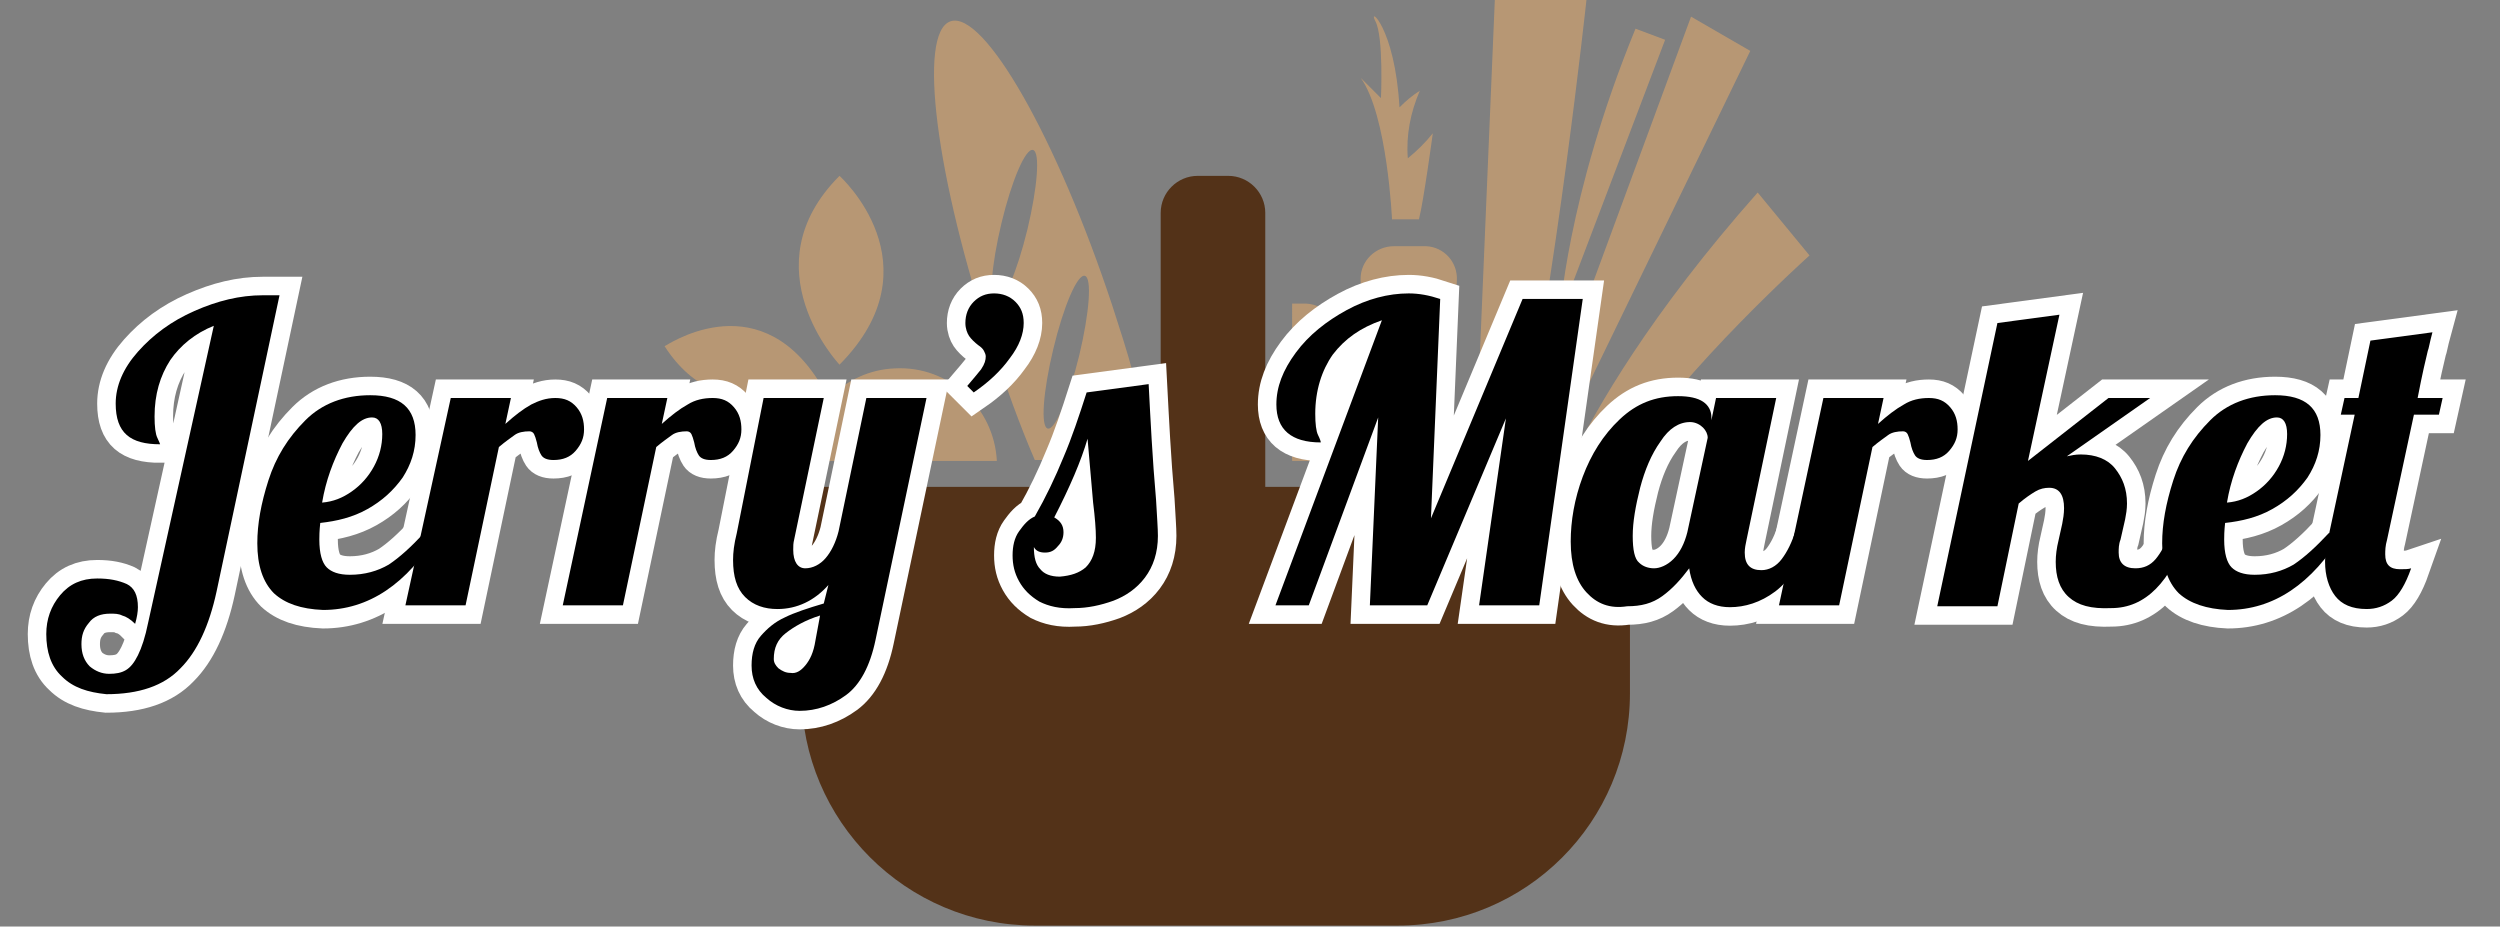 <?xml version="1.0" encoding="utf-8"?>
<!-- Generator: Adobe Illustrator 23.0.2, SVG Export Plug-In . SVG Version: 6.00 Build 0)  -->
<svg version="1.1" id="Layer_1" xmlns="http://www.w3.org/2000/svg" xmlns:xlink="http://www.w3.org/1999/xlink" x="0px" y="0px"
	 viewBox="0 0 270.1 100.1" style="enable-background:new 0 0 270.1 100.1;" xml:space="preserve">
<rect x="0" y="0" width="270.1" height="100.1" fill="#808080" stroke="none"/>
<style type="text/css">
	.st0{fill:#533218;}
	.st1{fill:#B79774;}
	.st2{fill:none;stroke:#FFFFFF;stroke-width:4;}
</style>
<title>logo</title>
<path class="st0" d="M136.7,52.6V23c0-2.2-1.8-4-4-4h-3.3c-2.2,0-4,1.8-4,4v29.6H86.6v22.2c0,13.9,11.3,25.2,25.2,25.2H151
	c13.9,0,25.1-11.2,25.1-25.1V52.6H136.7z"/>
<path class="st1" d="M107.7,49.8c-0.3-5.8-5.2-10.3-11-10c-5.4,0.2-9.8,4.6-10,10H107.7z"/>
<path class="st1" d="M90.7,39.4c0,0-9.9-10.5,0-20.4C90.7,19,101.4,28.6,90.7,39.4z"/>
<path class="st1" d="M88.4,41.1c0,0-10.3,6.1-16.6-3.7C71.8,37.5,81.6,30.5,88.4,41.1z"/>
<path class="st1" d="M120.2,33.1c-6-18.2-13.9-32-17.5-30.8s-1.6,16.9,4.5,35.1c1.5,4.4,3,8.6,4.6,12.3h10.6v-9.4
	C121.8,38,121,35.6,120.2,33.1z M111,24.8c-1.1,4.5-2.6,8.1-3.4,7.9s-0.5-4,0.6-8.6s2.6-8.1,3.4-7.9S112.1,20.2,111,24.8L111,24.8z
	 M116.6,38.4c-1.1,4.5-2.6,8.1-3.4,7.9s-0.5-4,0.6-8.6s2.6-8.1,3.4-7.9S117.7,33.8,116.6,38.4z"/>
<path class="st1" d="M150.4,23.8c0,0-0.5-11.4-3.4-15.4l2.2,2.2c0,0,0.3-6.6-0.6-8.3s2.1,0.5,2.6,9.3c0.7-0.7,1.4-1.3,2.2-1.8
	c-1,2.3-1.5,4.8-1.3,7.3c1-0.8,1.9-1.7,2.7-2.7c0,0-1,7.4-1.5,9.3H150.4z"/>
<path class="st1" d="M176.7,3.1l3.2,1.2l-11.4,30C168.5,34.3,169.2,21.4,176.7,3.1z"/>
<path class="st1" d="M139.6,49.8h4.2l0.7-13.3c0.1-2-1.4-3.6-3.4-3.7c-0.1,0-0.1,0-0.2,0h-1.3V49.8z"/>
<path class="st1" d="M156.4,49.8l1-19.5c0.1-2-1.4-3.6-3.3-3.7c-0.1,0-0.1,0-0.2,0h-3.3c-2,0-3.6,1.6-3.6,3.5c0,0.1,0,0.1,0,0.2
	l1,19.5H156.4z"/>
<path class="st1" d="M163.9,49.8c4.2-19.2,7.5-49.8,7.5-49.8h-9.9l-2.1,49.8H163.9z"/>
<polygon class="st1" points="167.6,49.8 189.1,5.5 182.7,1.8 165,49.8 "/>
<path class="st1" d="M189.9,20.8c-11.6,13.1-17.5,23.4-20.2,29h5.8c6.6-10.2,20-22.2,20-22.2L189.9,20.8z"/>
<g>
	<path class="st2" d="M6.7,73.1C5.5,72,5,70.4,5,68.5c0-1.6,0.5-3,1.5-4.2c1-1.2,2.3-1.8,4-1.8c1.3,0,2.3,0.2,3.2,0.6
		c0.8,0.4,1.2,1.2,1.2,2.5c0,0.5-0.1,1.1-0.3,1.8c-0.5-0.5-1-0.8-1.4-0.9c-0.4-0.2-0.8-0.2-1.3-0.2c-1,0-1.8,0.3-2.3,1
		c-0.6,0.7-0.8,1.4-0.8,2.3c0,1,0.3,1.8,0.9,2.4c0.6,0.5,1.3,0.8,2.1,0.8c0.7,0,1.3-0.1,1.8-0.4c0.5-0.3,0.9-0.8,1.3-1.6
		s0.8-2,1.1-3.5l7.1-32.1c-2,0.8-3.6,2.1-4.7,3.7c-1.1,1.7-1.7,3.7-1.7,6.1c0,1.1,0.1,1.9,0.3,2.3c0.2,0.4,0.3,0.7,0.3,0.7
		c-1.6,0-2.8-0.3-3.6-1s-1.2-1.8-1.2-3.4c0-1.9,0.8-3.8,2.4-5.6c1.6-1.8,3.6-3.3,6.1-4.4c2.5-1.1,4.9-1.7,7.4-1.7h1.8l-6.8,32
		c-0.8,3.7-2.1,6.5-3.9,8.3c-1.8,1.9-4.5,2.8-8,2.8C9.5,74.8,7.9,74.3,6.7,73.1z"/>
	<path class="st2" d="M29.6,64.1c-1.2-1.2-1.8-3-1.8-5.4c0-2.1,0.4-4.3,1.2-6.8c0.8-2.5,2.1-4.6,4-6.5c1.8-1.8,4.2-2.7,7-2.7
		c3.3,0,4.9,1.4,4.9,4.3c0,1.7-0.5,3.2-1.4,4.6c-1,1.4-2.2,2.5-3.8,3.4c-1.6,0.9-3.3,1.3-5.1,1.5c-0.1,0.9-0.1,1.5-0.1,1.8
		c0,1.5,0.3,2.5,0.8,3c0.5,0.5,1.3,0.8,2.5,0.8c1.6,0,3-0.4,4.2-1.1c1.2-0.8,2.4-1.9,3.8-3.4h1.5c-3.3,5.5-7.5,8.3-12.4,8.3
		C32.5,65.8,30.8,65.2,29.6,64.1z M38,53.1c1-0.7,1.8-1.6,2.4-2.7c0.6-1.1,0.9-2.3,0.9-3.5c0-1.2-0.4-1.8-1.1-1.8
		c-1.1,0-2.1,0.9-3.2,2.8c-1,1.9-1.8,4-2.2,6.4C36,54.2,37,53.8,38,53.1z"/>
	<path class="st2" d="M48.7,43h6.5l-0.6,2.8c1-0.9,1.9-1.6,2.8-2.1C58.2,43.3,59,43,60,43c1,0,1.7,0.3,2.3,1
		c0.6,0.7,0.8,1.5,0.8,2.4c0,0.9-0.3,1.6-0.9,2.3c-0.6,0.7-1.4,1-2.4,1c-0.7,0-1.1-0.2-1.3-0.5s-0.4-0.8-0.5-1.4
		c-0.1-0.4-0.2-0.7-0.3-0.9c-0.1-0.2-0.3-0.3-0.5-0.3c-0.6,0-1.2,0.1-1.6,0.4c-0.4,0.3-1,0.7-1.7,1.3l-3.6,17.1h-6.5L48.7,43z"/>
	<path class="st2" d="M65.6,43h6.5l-0.6,2.8c1-0.9,1.9-1.6,2.8-2.1c0.8-0.5,1.7-0.7,2.7-0.7c1,0,1.7,0.3,2.3,1
		c0.6,0.7,0.8,1.5,0.8,2.4c0,0.9-0.3,1.6-0.9,2.3c-0.6,0.7-1.4,1-2.4,1c-0.7,0-1.1-0.2-1.3-0.5s-0.4-0.8-0.5-1.4
		c-0.1-0.4-0.2-0.7-0.3-0.9c-0.1-0.2-0.3-0.3-0.5-0.3c-0.6,0-1.2,0.1-1.6,0.4c-0.4,0.3-1,0.7-1.7,1.3l-3.6,17.1h-6.5L65.6,43z"/>
	<path class="st2" d="M82.8,75.4c-1.1-0.9-1.6-2.1-1.6-3.5c0-1.3,0.3-2.4,1-3.2c0.7-0.8,1.5-1.5,2.6-2c1-0.5,2.5-1,4.2-1.5l0.5-2
		c-1.5,1.7-3.4,2.6-5.5,2.6c-1.4,0-2.6-0.4-3.5-1.3c-0.9-0.9-1.3-2.2-1.3-4c0-0.8,0.1-1.7,0.4-2.9L82.5,43H89l-3.2,15.3
		c-0.1,0.4-0.1,0.7-0.1,1.1c0,1.3,0.5,2,1.3,2c0.8,0,1.6-0.4,2.2-1.1c0.6-0.7,1.1-1.7,1.4-2.9L93.6,43h6.5l-5.5,26.1
		c-0.6,2.9-1.7,4.9-3.2,6c-1.5,1.1-3.2,1.7-5,1.7C85.1,76.8,83.8,76.3,82.8,75.4z M87,71.9c0.5-0.6,0.9-1.4,1.1-2.7l0.5-2.7
		c-1.6,0.5-2.8,1.2-3.7,1.9c-0.9,0.7-1.3,1.6-1.3,2.8c0,0.4,0.2,0.7,0.5,1c0.4,0.3,0.8,0.5,1.3,0.5C86,72.8,86.5,72.5,87,71.9z"/>
	<path class="st2" d="M104.5,41.7c0.6-0.7,1.1-1.3,1.5-1.8c0.4-0.6,0.5-1,0.5-1.4c0-0.2-0.1-0.4-0.2-0.6s-0.3-0.4-0.6-0.6
		c-0.4-0.3-0.8-0.7-1-1s-0.4-0.8-0.4-1.4c0-0.9,0.3-1.7,0.9-2.3c0.6-0.6,1.3-0.9,2.2-0.9c0.9,0,1.7,0.3,2.3,0.9
		c0.6,0.6,0.9,1.3,0.9,2.3c0,1.2-0.5,2.5-1.5,3.8c-1,1.4-2.3,2.6-3.9,3.7L104.5,41.7z"/>
	<path class="st2" d="M112.3,65c-1-0.6-1.7-1.3-2.2-2.2c-0.5-0.9-0.7-1.8-0.7-2.8c0-1,0.2-1.9,0.7-2.6s1-1.3,1.7-1.6
		c1.2-2.1,2.2-4.2,3.1-6.4c0.9-2.1,1.7-4.5,2.5-7l6.7-0.9c0.2,3.8,0.4,8,0.8,12.5c0.1,1.8,0.2,3.1,0.2,3.9c0,1.8-0.5,3.3-1.4,4.5
		c-0.9,1.2-2.1,2-3.4,2.5c-1.4,0.5-2.8,0.8-4.2,0.8C114.5,65.8,113.3,65.5,112.3,65z M117.3,61.3c0.7-0.7,1.1-1.7,1.1-3.2
		c0-0.9-0.1-2.2-0.3-3.8c-0.3-3.4-0.5-5.7-0.6-6.9c-0.7,2.4-1.9,5.2-3.6,8.5c0.7,0.4,1,0.9,1,1.6c0,0.6-0.2,1.1-0.6,1.5
		c-0.4,0.5-0.8,0.7-1.4,0.7c-0.6,0-1-0.2-1.2-0.6c0,1.1,0.2,1.9,0.7,2.4c0.4,0.5,1.1,0.8,2.1,0.8C115.7,62.2,116.6,61.9,117.3,61.3z
		"/>
	<path class="st2" d="M149.3,34.6c-2.3,0.8-4,2-5.3,3.7c-1.2,1.7-1.9,3.9-1.9,6.4c0,1.1,0.1,1.9,0.3,2.3c0.2,0.4,0.3,0.7,0.3,0.8
		c-3.2,0-4.8-1.4-4.8-4.1c0-1.9,0.7-3.7,2.1-5.6s3.3-3.4,5.5-4.6c2.2-1.2,4.5-1.8,6.7-1.8c1.1,0,2.2,0.2,3.4,0.6l-1,23.7l9.9-23.7
		h6.5l-4.7,33.1h-6.5l2.9-20.2l-8.5,20.2h-6.2l0.9-20.3l-7.5,20.3h-3.6L149.3,34.6z"/>
	<path class="st2" d="M171.4,64c-1.1-1.2-1.7-3-1.7-5.5c0-2.2,0.4-4.6,1.3-7c0.9-2.4,2.2-4.5,4-6.2c1.8-1.7,3.8-2.5,6.3-2.5
		c1.2,0,2.1,0.2,2.7,0.6c0.6,0.4,0.9,1,0.9,1.7v0.3l0.5-2.4h6.5l-3.2,15.3c-0.1,0.5-0.2,0.9-0.2,1.4c0,1.3,0.6,1.9,1.8,1.9
		c0.8,0,1.6-0.4,2.2-1.2c0.6-0.8,1.1-1.8,1.5-3.1h1.9c-1.1,3.2-2.5,5.4-4.1,6.6c-1.6,1.2-3.3,1.7-4.9,1.7c-1.3,0-2.3-0.4-3-1.1
		s-1.2-1.7-1.4-3.1c-0.9,1.2-1.8,2.2-2.9,3c-1.1,0.8-2.3,1.1-3.8,1.1C173.9,65.8,172.5,65.2,171.4,64z M180.8,60.4
		c0.7-0.7,1.2-1.7,1.5-2.9l2.2-10.2c0-0.4-0.2-0.8-0.5-1.1s-0.8-0.6-1.4-0.6c-1.2,0-2.3,0.7-3.2,2.1c-1,1.4-1.7,3.1-2.2,5
		c-0.5,2-0.8,3.7-0.8,5.2c0,1.5,0.2,2.5,0.7,2.9c0.4,0.4,1,0.6,1.6,0.6C179.3,61.4,180.1,61.1,180.8,60.4z"/>
	<path class="st2" d="M197,43h6.5l-0.6,2.8c1-0.9,1.9-1.6,2.8-2.1c0.8-0.5,1.7-0.7,2.7-0.7c1,0,1.7,0.3,2.3,1
		c0.6,0.7,0.8,1.5,0.8,2.4c0,0.9-0.3,1.6-0.9,2.3c-0.6,0.7-1.4,1-2.4,1c-0.7,0-1.1-0.2-1.3-0.5s-0.4-0.8-0.5-1.4
		c-0.1-0.4-0.2-0.7-0.3-0.9c-0.1-0.2-0.3-0.3-0.5-0.3c-0.6,0-1.2,0.1-1.6,0.4c-0.4,0.3-1,0.7-1.7,1.3l-3.6,17.1h-6.5L197,43z"/>
	<path class="st2" d="M223.5,64.5c-1-0.9-1.4-2.2-1.4-3.8c0-0.7,0.1-1.5,0.3-2.3l0.4-1.8c0.1-0.5,0.2-1.1,0.2-1.7
		c0-1.4-0.5-2.2-1.6-2.2c-0.5,0-1,0.1-1.5,0.4c-0.5,0.3-1.1,0.7-1.8,1.3l-2.3,11.1h-6.5l6.5-30.6l6.7-0.9l-3.4,15.8l8.7-6.8h4.5
		l-9,6.3c0.5-0.1,0.9-0.2,1.5-0.2c1.6,0,2.9,0.5,3.7,1.5c0.8,1,1.3,2.2,1.3,3.8c0,0.6-0.1,1.2-0.2,1.7l-0.5,2.2
		c-0.2,0.5-0.2,1-0.2,1.4c0,1.1,0.6,1.7,1.8,1.7c0.9,0,1.6-0.3,2.2-1c0.5-0.6,1.1-1.6,1.6-3h1.9c-1.9,5.5-4.6,8.3-8.3,8.3
		C225.9,65.8,224.5,65.4,223.5,64.5z"/>
	<path class="st2" d="M235.4,64.1c-1.2-1.2-1.8-3-1.8-5.4c0-2.1,0.4-4.3,1.2-6.8c0.8-2.5,2.1-4.6,4-6.5c1.8-1.8,4.2-2.7,7-2.7
		c3.3,0,4.9,1.4,4.9,4.3c0,1.7-0.5,3.2-1.4,4.6c-1,1.4-2.2,2.5-3.8,3.4c-1.6,0.9-3.3,1.3-5.1,1.5c-0.1,0.9-0.1,1.5-0.1,1.8
		c0,1.5,0.3,2.5,0.8,3c0.5,0.5,1.3,0.8,2.5,0.8c1.6,0,3-0.4,4.2-1.1c1.2-0.8,2.4-1.9,3.8-3.4h1.5c-3.3,5.5-7.5,8.3-12.4,8.3
		C238.4,65.8,236.6,65.2,235.4,64.1z M243.8,53.1c1-0.7,1.8-1.6,2.4-2.7c0.6-1.1,0.9-2.3,0.9-3.5c0-1.2-0.4-1.8-1.1-1.8
		c-1.1,0-2.1,0.9-3.2,2.8c-1,1.9-1.8,4-2.2,6.4C241.8,54.2,242.8,53.8,243.8,53.1z"/>
	<path class="st2" d="M252.3,64.4c-0.7-0.9-1.1-2.2-1.1-3.7c0-0.8,0.1-1.6,0.3-2.4l2.9-13.5h-1.5l0.4-1.8h1.5l1.3-6.2l6.7-0.9
		c-0.3,1.1-0.4,1.8-0.5,2c-0.2,0.8-0.6,2.5-1.1,5.1h2.7l-0.4,1.8h-2.7l-2.9,13.5c-0.2,0.7-0.2,1.2-0.2,1.6c0,1.1,0.5,1.6,1.6,1.6
		c0.5,0,0.9,0,1.2-0.1c-0.6,1.7-1.3,2.9-2.1,3.5c-0.8,0.6-1.7,0.9-2.7,0.9C254.1,65.8,253,65.3,252.3,64.4z"/>
</g>
<g>
	<path d="M6.7,73.1C5.5,72,5,70.4,5,68.5c0-1.6,0.5-3,1.5-4.2c1-1.2,2.3-1.8,4-1.8c1.3,0,2.3,0.2,3.2,0.6c0.8,0.4,1.2,1.2,1.2,2.5
		c0,0.5-0.1,1.1-0.3,1.8c-0.5-0.5-1-0.8-1.4-0.9c-0.4-0.2-0.8-0.2-1.3-0.2c-1,0-1.8,0.3-2.3,1c-0.6,0.7-0.8,1.4-0.8,2.3
		c0,1,0.3,1.8,0.9,2.4c0.6,0.5,1.3,0.8,2.1,0.8c0.7,0,1.3-0.1,1.8-0.4c0.5-0.3,0.9-0.8,1.3-1.6s0.8-2,1.1-3.5l7.1-32.1
		c-2,0.8-3.6,2.1-4.7,3.7c-1.1,1.7-1.7,3.7-1.7,6.1c0,1.1,0.1,1.9,0.3,2.3c0.2,0.4,0.3,0.7,0.3,0.7c-1.6,0-2.8-0.3-3.6-1
		s-1.2-1.8-1.2-3.4c0-1.9,0.8-3.8,2.4-5.6c1.6-1.8,3.6-3.3,6.1-4.4c2.5-1.1,4.9-1.7,7.4-1.7h1.8l-6.8,32c-0.8,3.7-2.1,6.5-3.9,8.3
		c-1.8,1.9-4.5,2.8-8,2.8C9.5,74.8,7.9,74.3,6.7,73.1z"/>
	<path d="M29.6,64.1c-1.2-1.2-1.8-3-1.8-5.4c0-2.1,0.4-4.3,1.2-6.8c0.8-2.5,2.1-4.6,4-6.5c1.8-1.8,4.2-2.7,7-2.7
		c3.3,0,4.9,1.4,4.9,4.3c0,1.7-0.5,3.2-1.4,4.6c-1,1.4-2.2,2.5-3.8,3.4c-1.6,0.9-3.3,1.3-5.1,1.5c-0.1,0.9-0.1,1.5-0.1,1.8
		c0,1.5,0.3,2.5,0.8,3c0.5,0.5,1.3,0.8,2.5,0.8c1.6,0,3-0.4,4.2-1.1c1.2-0.8,2.4-1.9,3.8-3.4h1.5c-3.3,5.5-7.5,8.3-12.4,8.3
		C32.5,65.8,30.8,65.2,29.6,64.1z M38,53.1c1-0.7,1.8-1.6,2.4-2.7c0.6-1.1,0.9-2.3,0.9-3.5c0-1.2-0.4-1.8-1.1-1.8
		c-1.1,0-2.1,0.9-3.2,2.8c-1,1.9-1.8,4-2.2,6.4C36,54.2,37,53.8,38,53.1z"/>
	<path d="M48.7,43h6.5l-0.6,2.8c1-0.9,1.9-1.6,2.8-2.1C58.2,43.3,59,43,60,43c1,0,1.7,0.3,2.3,1c0.6,0.7,0.8,1.5,0.8,2.4
		c0,0.9-0.3,1.6-0.9,2.3c-0.6,0.7-1.4,1-2.4,1c-0.7,0-1.1-0.2-1.3-0.5s-0.4-0.8-0.5-1.4c-0.1-0.4-0.2-0.7-0.3-0.9
		c-0.1-0.2-0.3-0.3-0.5-0.3c-0.6,0-1.2,0.1-1.6,0.4c-0.4,0.3-1,0.7-1.7,1.3l-3.6,17.1h-6.5L48.7,43z"/>
	<path d="M65.6,43h6.5l-0.6,2.8c1-0.9,1.9-1.6,2.8-2.1c0.8-0.5,1.7-0.7,2.7-0.7c1,0,1.7,0.3,2.3,1c0.6,0.7,0.8,1.5,0.8,2.4
		c0,0.9-0.3,1.6-0.9,2.3c-0.6,0.7-1.4,1-2.4,1c-0.7,0-1.1-0.2-1.3-0.5s-0.4-0.8-0.5-1.4c-0.1-0.4-0.2-0.7-0.3-0.9
		c-0.1-0.2-0.3-0.3-0.5-0.3c-0.6,0-1.2,0.1-1.6,0.4c-0.4,0.3-1,0.7-1.7,1.3l-3.6,17.1h-6.5L65.6,43z"/>
	<path d="M82.8,75.4c-1.1-0.9-1.6-2.1-1.6-3.5c0-1.3,0.3-2.4,1-3.2c0.7-0.8,1.5-1.5,2.6-2c1-0.5,2.5-1,4.2-1.5l0.5-2
		c-1.5,1.7-3.4,2.6-5.5,2.6c-1.4,0-2.6-0.4-3.5-1.3c-0.9-0.9-1.3-2.2-1.3-4c0-0.8,0.1-1.7,0.4-2.9L82.5,43H89l-3.2,15.3
		c-0.1,0.4-0.1,0.7-0.1,1.1c0,1.3,0.5,2,1.3,2c0.8,0,1.6-0.4,2.2-1.1c0.6-0.7,1.1-1.7,1.4-2.9L93.6,43h6.5l-5.5,26.1
		c-0.6,2.9-1.7,4.9-3.2,6c-1.5,1.1-3.2,1.7-5,1.7C85.1,76.8,83.8,76.3,82.8,75.4z M87,71.9c0.5-0.6,0.9-1.4,1.1-2.7l0.5-2.7
		c-1.6,0.5-2.8,1.2-3.7,1.9c-0.9,0.7-1.3,1.6-1.3,2.8c0,0.4,0.2,0.7,0.5,1c0.4,0.3,0.8,0.5,1.3,0.5C86,72.8,86.5,72.5,87,71.9z"/>
	<path d="M104.5,41.7c0.6-0.7,1.1-1.3,1.5-1.8c0.4-0.6,0.5-1,0.5-1.4c0-0.2-0.1-0.4-0.2-0.6s-0.3-0.4-0.6-0.6c-0.4-0.3-0.8-0.7-1-1
		s-0.4-0.8-0.4-1.4c0-0.9,0.3-1.7,0.9-2.3c0.6-0.6,1.3-0.9,2.2-0.9c0.9,0,1.7,0.3,2.3,0.9c0.6,0.6,0.9,1.3,0.9,2.3
		c0,1.2-0.5,2.5-1.5,3.8c-1,1.4-2.3,2.6-3.9,3.7L104.5,41.7z"/>
	<path d="M112.3,65c-1-0.6-1.7-1.3-2.2-2.2c-0.5-0.9-0.7-1.8-0.7-2.8c0-1,0.2-1.9,0.7-2.6s1-1.3,1.7-1.6c1.2-2.1,2.2-4.2,3.1-6.4
		c0.9-2.1,1.7-4.5,2.5-7l6.7-0.9c0.2,3.8,0.4,8,0.8,12.5c0.1,1.8,0.2,3.1,0.2,3.9c0,1.8-0.5,3.3-1.4,4.5c-0.9,1.2-2.1,2-3.4,2.5
		c-1.4,0.5-2.8,0.8-4.2,0.8C114.5,65.8,113.3,65.5,112.3,65z M117.3,61.3c0.7-0.7,1.1-1.7,1.1-3.2c0-0.9-0.1-2.2-0.3-3.8
		c-0.3-3.4-0.5-5.7-0.6-6.9c-0.7,2.4-1.9,5.2-3.6,8.5c0.7,0.4,1,0.9,1,1.6c0,0.6-0.2,1.1-0.6,1.5c-0.4,0.5-0.8,0.7-1.4,0.7
		c-0.6,0-1-0.2-1.2-0.6c0,1.1,0.2,1.9,0.7,2.4c0.4,0.5,1.1,0.8,2.1,0.8C115.7,62.2,116.6,61.9,117.3,61.3z"/>
	<path d="M149.3,34.6c-2.3,0.8-4,2-5.3,3.7c-1.2,1.7-1.9,3.9-1.9,6.4c0,1.1,0.1,1.9,0.3,2.3c0.2,0.4,0.3,0.7,0.3,0.8
		c-3.2,0-4.8-1.4-4.8-4.1c0-1.9,0.7-3.7,2.1-5.6s3.3-3.4,5.5-4.6c2.2-1.2,4.5-1.8,6.7-1.8c1.1,0,2.2,0.2,3.4,0.6l-1,23.7l9.9-23.7
		h6.5l-4.7,33.1h-6.5l2.9-20.2l-8.5,20.2h-6.2l0.9-20.3l-7.5,20.3h-3.6L149.3,34.6z"/>
	<path d="M171.4,64c-1.1-1.2-1.7-3-1.7-5.5c0-2.2,0.4-4.6,1.3-7c0.9-2.4,2.2-4.5,4-6.2c1.8-1.7,3.8-2.5,6.3-2.5
		c1.2,0,2.1,0.2,2.7,0.6c0.6,0.4,0.9,1,0.9,1.7v0.3l0.5-2.4h6.5l-3.2,15.3c-0.1,0.5-0.2,0.9-0.2,1.4c0,1.3,0.6,1.9,1.8,1.9
		c0.8,0,1.6-0.4,2.2-1.2c0.6-0.8,1.1-1.8,1.5-3.1h1.9c-1.1,3.2-2.5,5.4-4.1,6.6c-1.6,1.2-3.3,1.7-4.9,1.7c-1.3,0-2.3-0.4-3-1.1
		s-1.2-1.7-1.4-3.1c-0.9,1.2-1.8,2.2-2.9,3c-1.1,0.8-2.3,1.1-3.8,1.1C173.9,65.8,172.5,65.2,171.4,64z M180.8,60.4
		c0.7-0.7,1.2-1.7,1.5-2.9l2.2-10.2c0-0.4-0.2-0.8-0.5-1.1s-0.8-0.6-1.4-0.6c-1.2,0-2.3,0.7-3.2,2.1c-1,1.4-1.7,3.1-2.2,5
		c-0.5,2-0.8,3.7-0.8,5.2c0,1.5,0.2,2.5,0.7,2.9c0.4,0.4,1,0.6,1.6,0.6C179.3,61.4,180.1,61.1,180.8,60.4z"/>
	<path d="M197,43h6.5l-0.6,2.8c1-0.9,1.9-1.6,2.8-2.1c0.8-0.5,1.7-0.7,2.7-0.7c1,0,1.7,0.3,2.3,1c0.6,0.7,0.8,1.5,0.8,2.4
		c0,0.9-0.3,1.6-0.9,2.3c-0.6,0.7-1.4,1-2.4,1c-0.7,0-1.1-0.2-1.3-0.5s-0.4-0.8-0.5-1.4c-0.1-0.4-0.2-0.7-0.3-0.9
		c-0.1-0.2-0.3-0.3-0.5-0.3c-0.6,0-1.2,0.1-1.6,0.4c-0.4,0.3-1,0.7-1.7,1.3l-3.6,17.1h-6.5L197,43z"/>
	<path d="M223.5,64.5c-1-0.9-1.4-2.2-1.4-3.8c0-0.7,0.1-1.5,0.3-2.3l0.4-1.8c0.1-0.5,0.2-1.1,0.2-1.7c0-1.4-0.5-2.2-1.6-2.2
		c-0.5,0-1,0.1-1.5,0.4c-0.5,0.3-1.1,0.7-1.8,1.3l-2.3,11.1h-6.5l6.5-30.6l6.7-0.9l-3.4,15.8l8.7-6.8h4.5l-9,6.3
		c0.5-0.1,0.9-0.2,1.5-0.2c1.6,0,2.9,0.5,3.7,1.5c0.8,1,1.3,2.2,1.3,3.8c0,0.6-0.1,1.2-0.2,1.7l-0.5,2.2c-0.2,0.5-0.2,1-0.2,1.4
		c0,1.1,0.6,1.7,1.8,1.7c0.9,0,1.6-0.3,2.2-1c0.5-0.6,1.1-1.6,1.6-3h1.9c-1.9,5.5-4.6,8.3-8.3,8.3C225.9,65.8,224.5,65.4,223.5,64.5
		z"/>
	<path d="M235.4,64.1c-1.2-1.2-1.8-3-1.8-5.4c0-2.1,0.4-4.3,1.2-6.8c0.8-2.5,2.1-4.6,4-6.5c1.8-1.8,4.2-2.7,7-2.7
		c3.3,0,4.9,1.4,4.9,4.3c0,1.7-0.5,3.2-1.4,4.6c-1,1.4-2.2,2.5-3.8,3.4c-1.6,0.9-3.3,1.3-5.1,1.5c-0.1,0.9-0.1,1.5-0.1,1.8
		c0,1.5,0.3,2.5,0.8,3c0.5,0.5,1.3,0.8,2.5,0.8c1.6,0,3-0.4,4.2-1.1c1.2-0.8,2.4-1.9,3.8-3.4h1.5c-3.3,5.5-7.5,8.3-12.4,8.3
		C238.4,65.8,236.6,65.2,235.4,64.1z M243.8,53.1c1-0.7,1.8-1.6,2.4-2.7c0.6-1.1,0.9-2.3,0.9-3.5c0-1.2-0.4-1.8-1.1-1.8
		c-1.1,0-2.1,0.9-3.2,2.8c-1,1.9-1.8,4-2.2,6.4C241.8,54.2,242.8,53.8,243.8,53.1z"/>
	<path d="M252.3,64.4c-0.7-0.9-1.1-2.2-1.1-3.7c0-0.8,0.1-1.6,0.3-2.4l2.9-13.5h-1.5l0.4-1.8h1.5l1.3-6.2l6.7-0.9
		c-0.3,1.1-0.4,1.8-0.5,2c-0.2,0.8-0.6,2.5-1.1,5.1h2.7l-0.4,1.8h-2.7l-2.9,13.5c-0.2,0.7-0.2,1.2-0.2,1.6c0,1.1,0.5,1.6,1.6,1.6
		c0.5,0,0.9,0,1.2-0.1c-0.6,1.7-1.3,2.9-2.1,3.5c-0.8,0.6-1.7,0.9-2.7,0.9C254.1,65.8,253,65.3,252.3,64.4z"/>
</g>
</svg>
